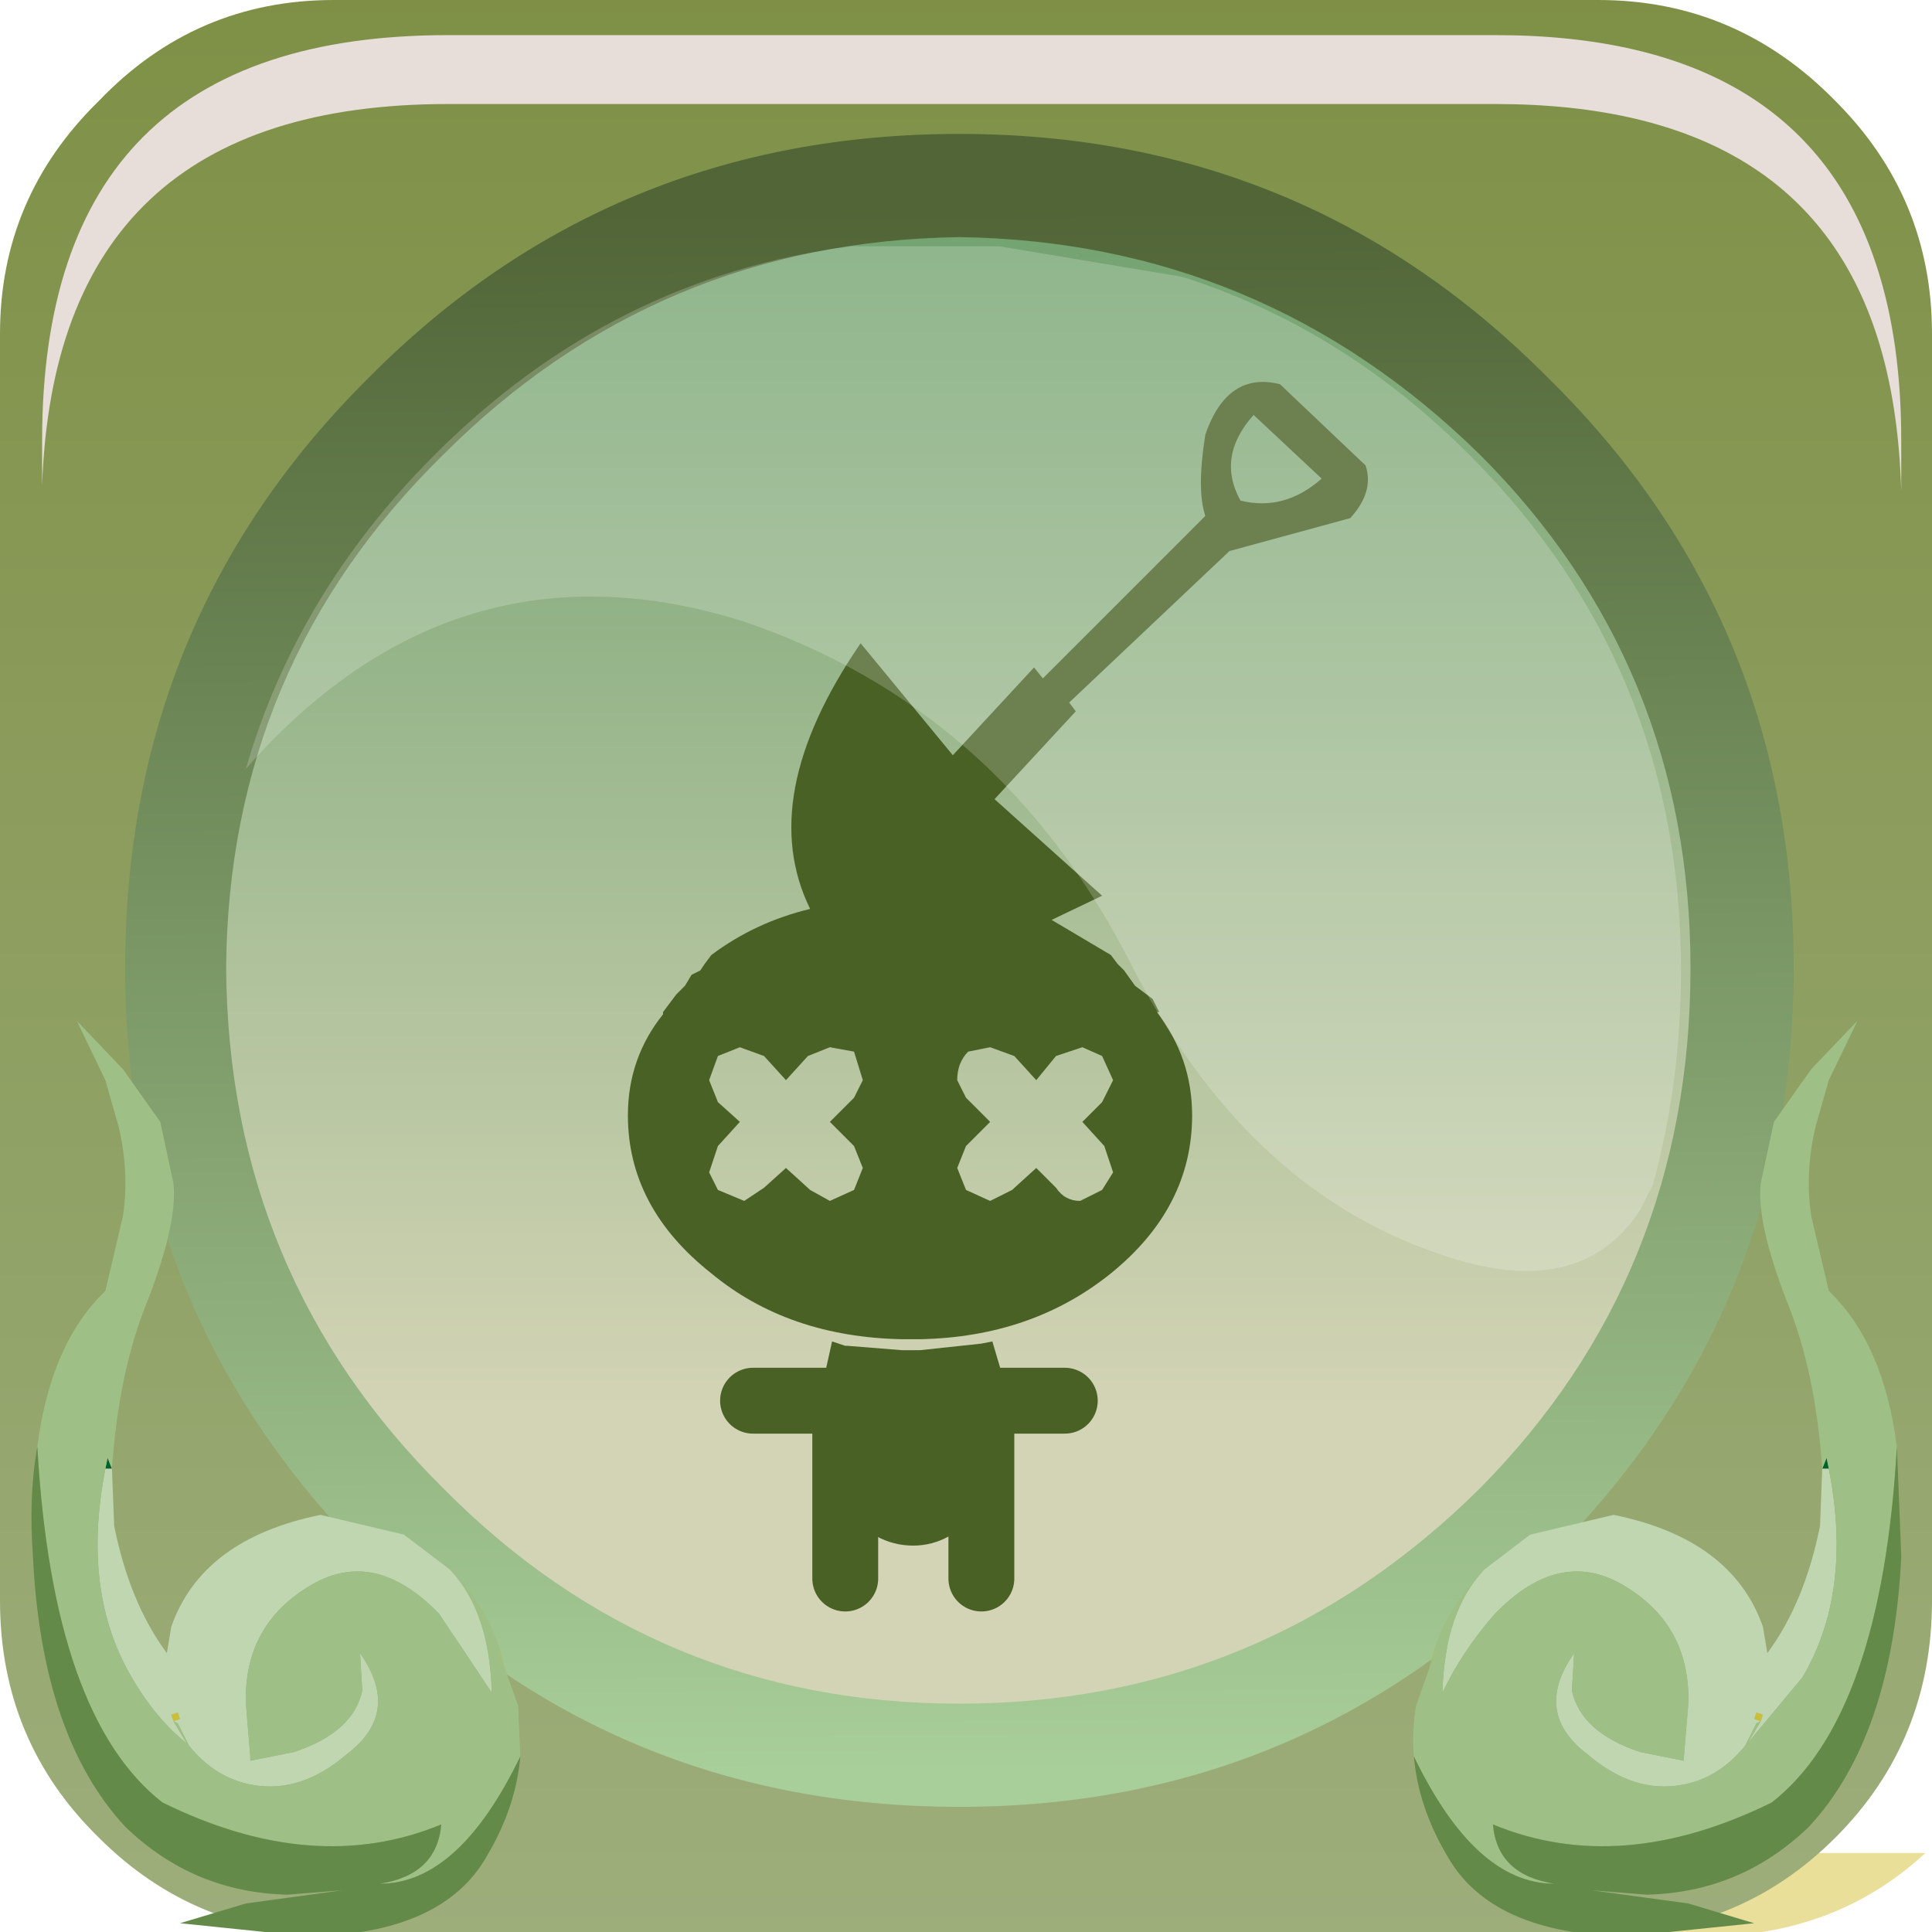 <?xml version="1.0" encoding="UTF-8" standalone="no"?>
<svg xmlns:xlink="http://www.w3.org/1999/xlink" height="44.0px" width="44.0px" xmlns="http://www.w3.org/2000/svg">
  <g transform="matrix(1.0, 0.0, 0.0, 1.0, 0.0, 0.0)">
    <use height="44.1" transform="matrix(1.0, 0.0, 0.0, 1.0, 0.0, 0.0)" width="44.0" xlink:href="#shape0"/>
    <use height="8.6" transform="matrix(1.208, 0.0, 0.0, 1.207, 0.959, 0.8)" width="35.05" xlink:href="#sprite0"/>
    <use height="38.1" transform="matrix(1.0, 0.0, 0.0, 1.0, 2.85, 3.05)" width="38.0" xlink:href="#shape2"/>
    <use height="0.0" transform="matrix(1.212, 0.0, 0.0, 1.214, 1.0, 1.0)" width="0.0" xlink:href="#sprite1"/>
    <use height="35.4" transform="matrix(1.0, 0.0, 0.0, 1.0, 0.7, 8.7)" width="42.65" xlink:href="#shape3"/>
    <use height="20.15" transform="matrix(1.159, 0.0, 0.0, 1.161, 5.6, 5.55)" width="28.2" xlink:href="#sprite2"/>
  </g>
  <defs>
    <g id="shape0" transform="matrix(1.0, 0.0, 0.0, 1.0, 0.0, 0.0)">
      <path d="M20.1 44.1 L16.4 44.1 16.4 43.05 Q18.0 44.05 20.1 44.1 M28.7 42.2 L33.1 42.2 33.1 44.1 28.7 44.1 28.7 42.2" fill="url(#gradient0)" fill-rule="evenodd" stroke="none"/>
      <path d="M43.85 42.2 Q41.8 44.1 38.8 44.1 L34.95 44.1 34.95 42.2 43.85 42.2" fill="url(#gradient1)" fill-rule="evenodd" stroke="none"/>
      <path d="M16.4 43.05 L15.3 42.2 28.7 42.2 28.7 44.1 20.1 44.1 Q18.0 44.05 16.4 43.05" fill="url(#gradient2)" fill-rule="evenodd" stroke="none"/>
      <path d="M41.8 41.85 Q39.6 44.05 36.4 44.05 L7.6 44.05 Q4.45 44.05 2.25 41.85 0.0 39.65 0.0 36.45 L0.0 7.6 Q0.0 4.5 2.25 2.3 4.45 0.0 7.6 0.0 L36.4 0.0 Q39.55 0.0 41.8 2.3 44.0 4.5 44.0 7.6 L44.0 36.45 Q44.0 39.65 41.8 41.85" fill="url(#gradient3)" fill-rule="evenodd" stroke="none"/>
    </g>
    <linearGradient gradientTransform="matrix(0.0, -0.056, -0.055, 0.0, 22.45, 18.4)" gradientUnits="userSpaceOnUse" id="gradient0" spreadMethod="pad" x1="-819.2" x2="819.2">
      <stop offset="0.012" stop-color="#e8e1b7"/>
      <stop offset="1.0" stop-color="#eed731"/>
    </linearGradient>
    <linearGradient gradientTransform="matrix(0.0, -0.056, -0.055, 0.0, 24.35, 18.4)" gradientUnits="userSpaceOnUse" id="gradient1" spreadMethod="pad" x1="-819.2" x2="819.2">
      <stop offset="0.012" stop-color="#e8e1b7"/>
      <stop offset="1.0" stop-color="#eed731"/>
    </linearGradient>
    <linearGradient gradientTransform="matrix(0.0, -0.056, -0.055, 0.0, 34.75, 18.4)" gradientUnits="userSpaceOnUse" id="gradient2" spreadMethod="pad" x1="-819.2" x2="819.2">
      <stop offset="0.012" stop-color="#e8e1b7"/>
      <stop offset="1.0" stop-color="#eed731"/>
    </linearGradient>
    <linearGradient gradientTransform="matrix(0.0, -0.028, -0.055, 0.0, 22.6, 22.0)" gradientUnits="userSpaceOnUse" id="gradient3" spreadMethod="pad" x1="-819.2" x2="819.2">
      <stop offset="0.012" stop-color="#9dae7c"/>
      <stop offset="1.0" stop-color="#7e8f45"/>
    </linearGradient>
    <g id="sprite0" transform="matrix(1.0, 0.0, 0.0, 1.0, 0.2, 0.0)">
      <use height="8.6" transform="matrix(1.0, 0.0, 0.0, 1.0, -0.2, 0.0)" width="35.05" xlink:href="#shape1"/>
    </g>
    <g id="shape1" transform="matrix(1.0, 0.0, 0.0, 1.0, 0.2, 0.0)">
      <path d="M34.4 4.4 Q34.85 5.8 34.85 7.65 L34.85 8.6 Q34.8 6.95 34.4 5.7 33.0 1.3 27.2 1.3 L7.45 1.3 Q0.05 1.3 -0.2 8.5 L-0.2 7.65 Q-0.2 0.0 7.45 0.0 L27.2 0.0 Q33.0 0.0 34.4 4.4" fill="#e7deda" fill-rule="evenodd" stroke="none"/>
    </g>
    <g id="shape2" transform="matrix(1.0, 0.0, 0.0, 1.0, -2.85, -3.05)">
      <path d="M8.85 8.95 Q14.3 3.5 22.05 3.5 29.75 3.5 35.2 8.95 40.6 14.4 40.6 22.05 40.6 29.8 35.2 35.25 29.75 40.65 22.05 40.65 14.3 40.65 8.85 35.25 3.4 29.8 3.4 22.05 3.4 14.35 8.85 8.95" fill="url(#gradient4)" fill-rule="evenodd" stroke="none"/>
      <path d="M40.85 22.05 Q40.85 29.95 35.25 35.5 29.75 41.15 21.85 41.15 13.9 41.15 8.4 35.5 2.85 29.95 2.85 22.05 2.85 14.1 8.4 8.6 13.9 3.05 21.85 3.05 29.75 3.05 35.25 8.6 40.85 14.1 40.85 22.05 M33.7 10.35 Q28.75 5.5 21.85 5.4 14.95 5.5 10.1 10.35 5.2 15.15 5.15 22.05 5.2 29.05 10.1 33.9 14.95 38.8 21.85 38.8 28.75 38.8 33.7 33.9 38.5 29.05 38.5 22.05 38.5 15.15 33.7 10.35" fill="url(#gradient5)" fill-rule="evenodd" stroke="none"/>
    </g>
    <linearGradient gradientTransform="matrix(0.0, -0.017, -0.017, 0.0, 22.05, 18.55)" gradientUnits="userSpaceOnUse" id="gradient4" spreadMethod="pad" x1="-819.2" x2="819.2">
      <stop offset="0.012" stop-color="#d3d4b5"/>
      <stop offset="1.0" stop-color="#71a26f"/>
    </linearGradient>
    <linearGradient gradientTransform="matrix(1.0E-4, 0.022, -0.023, 1.0E-4, 21.9, 22.35)" gradientUnits="userSpaceOnUse" id="gradient5" spreadMethod="pad" x1="-819.2" x2="819.2">
      <stop offset="0.012" stop-color="#516537"/>
      <stop offset="1.0" stop-color="#a8ce99"/>
    </linearGradient>
    <g id="shape3" transform="matrix(1.0, 0.0, 0.0, 1.0, -0.7, -8.7)">
      <path d="M2.4 33.45 L2.45 33.2 2.55 33.45 2.4 33.45" fill="#00632e" fill-rule="evenodd" stroke="none"/>
      <path d="M3.95 39.2 L3.9 39.05 4.05 39.0 4.1 39.15 3.95 39.2" fill="#ccbf38" fill-rule="evenodd" stroke="none"/>
      <path d="M2.55 33.45 L2.6 34.75 Q2.95 36.5 3.8 37.65 L3.9 37.05 Q4.6 35.05 7.3 34.5 L9.2 34.95 10.25 35.75 Q11.15 36.7 11.2 38.55 L10.0 36.75 Q8.5 35.2 7.0 36.15 5.55 37.05 5.6 38.8 L5.7 40.0 5.7 40.1 6.7 39.9 Q8.05 39.45 8.25 38.5 L8.2 37.65 Q9.15 39.0 7.9 39.95 6.85 40.85 5.75 40.65 4.9 40.5 4.3 39.75 L4.05 39.25 3.95 39.2 4.25 39.7 Q3.55 39.15 3.0 38.2 1.85 36.25 2.4 33.45 L2.55 33.45 M3.95 39.2 L4.1 39.15 4.05 39.0 3.9 39.05 3.95 39.2" fill="#c0d6b1" fill-rule="evenodd" stroke="none"/>
      <path d="M0.85 32.95 Q1.15 30.6 2.4 29.4 L2.8 27.7 Q2.95 26.7 2.7 25.65 L2.4 24.6 1.75 23.25 2.8 24.35 3.65 25.55 3.95 26.95 Q4.05 27.85 3.35 29.65 2.7 31.25 2.55 33.45 L2.45 33.2 2.4 33.45 Q1.85 36.25 3.0 38.2 3.55 39.15 4.25 39.7 L3.95 39.2 4.05 39.25 4.3 39.75 Q4.9 40.5 5.75 40.65 6.85 40.85 7.9 39.95 9.15 39.0 8.2 37.65 L8.25 38.5 Q8.05 39.45 6.7 39.9 L5.7 40.1 5.7 40.0 5.6 38.8 Q5.55 37.05 7.0 36.15 8.5 35.2 10.0 36.75 L11.2 38.55 Q11.15 36.7 10.25 35.75 L10.4 35.9 Q11.1 36.65 11.4 37.6 L11.35 37.6 11.5 38.0 11.8 38.85 11.85 40.0 Q10.45 42.9 8.65 42.9 9.95 42.7 10.05 41.55 7.15 42.75 3.7 41.05 1.2 39.1 0.85 32.95" fill="#9ec087" fill-rule="evenodd" stroke="none"/>
      <path d="M11.85 40.0 Q11.75 41.15 11.1 42.25 10.1 44.05 7.0 44.1 L4.1 43.8 5.6 43.35 7.8 43.05 6.55 43.15 Q4.4 43.1 2.85 41.6 0.95 39.55 0.75 35.45 0.65 34.05 0.85 32.95 1.2 39.1 3.7 41.05 7.15 42.75 10.05 41.55 9.95 42.7 8.65 42.9 10.45 42.9 11.85 40.0" fill="#648a4a" fill-rule="evenodd" stroke="none"/>
      <path d="M11.4 37.6 L11.5 38.0 11.35 37.6 11.4 37.6" fill="url(#gradient6)" fill-rule="evenodd" stroke="none"/>
      <path d="M41.65 33.45 L41.6 33.2 41.5 33.45 41.65 33.45" fill="#00632e" fill-rule="evenodd" stroke="none"/>
      <path d="M40.1 39.2 L40.15 39.05 40.0 39.0 39.95 39.15 40.1 39.2" fill="#ccbf38" fill-rule="evenodd" stroke="none"/>
      <path d="M41.5 33.45 L41.45 34.75 Q41.1 36.5 40.25 37.65 L40.15 37.05 Q39.45 35.05 36.75 34.5 L34.85 34.95 33.8 35.75 Q32.9 36.7 32.85 38.55 33.3 37.6 34.05 36.75 35.55 35.2 37.05 36.15 38.5 37.05 38.45 38.8 L38.35 40.0 38.35 40.1 37.35 39.9 Q36.0 39.45 35.8 38.5 L35.85 37.65 Q34.9 39.0 36.15 39.95 37.2 40.85 38.3 40.65 39.15 40.5 39.75 39.75 L40.0 39.25 40.1 39.2 39.8 39.7 41.05 38.2 Q42.2 36.25 41.65 33.45 L41.5 33.45 M40.1 39.2 L39.95 39.15 40.0 39.0 40.15 39.05 40.1 39.2" fill="#c0d6b1" fill-rule="evenodd" stroke="none"/>
      <path d="M43.2 32.95 Q42.9 30.6 41.65 29.4 L41.25 27.7 Q41.1 26.7 41.35 25.65 L41.65 24.6 42.3 23.25 41.25 24.35 40.4 25.55 40.1 26.95 Q40.0 27.85 40.7 29.65 41.35 31.25 41.5 33.45 L41.6 33.2 41.65 33.45 Q42.2 36.25 41.05 38.2 L39.8 39.7 40.1 39.2 40.0 39.25 39.75 39.75 Q39.15 40.5 38.3 40.65 37.2 40.85 36.15 39.95 34.9 39.0 35.85 37.65 L35.8 38.5 Q36.0 39.45 37.35 39.9 L38.35 40.1 38.35 40.0 38.45 38.8 Q38.5 37.05 37.05 36.15 35.55 35.2 34.05 36.75 33.3 37.6 32.85 38.55 32.9 36.7 33.8 35.75 L33.65 35.9 Q32.95 36.65 32.65 37.6 L32.7 37.6 32.55 38.0 32.25 38.85 Q32.15 39.45 32.2 40.0 33.6 42.9 35.4 42.9 34.1 42.7 34.0 41.55 36.9 42.75 40.35 41.05 42.85 39.1 43.2 32.95" fill="#9ec087" fill-rule="evenodd" stroke="none"/>
      <path d="M32.2 40.0 Q32.3 41.15 32.95 42.25 33.95 44.05 37.05 44.1 L39.95 43.8 38.45 43.35 36.25 43.05 37.5 43.15 Q39.65 43.1 41.2 41.6 43.1 39.55 43.3 35.45 L43.2 32.95 Q42.85 39.1 40.35 41.05 36.9 42.75 34.0 41.55 34.1 42.7 35.4 42.9 33.6 42.9 32.2 40.0" fill="#648a4a" fill-rule="evenodd" stroke="none"/>
      <path d="M32.65 37.6 L32.55 38.0 32.7 37.6 32.65 37.6" fill="url(#gradient7)" fill-rule="evenodd" stroke="none"/>
      <path d="M29.15 8.75 L31.1 10.6 Q31.3 11.2 30.75 11.8 L28.0 12.55 24.35 16.0 24.5 16.2 22.65 18.2 25.1 20.4 23.95 20.95 25.3 21.75 25.45 21.95 25.6 22.1 25.85 22.45 26.25 22.75 26.4 23.05 26.35 23.05 Q27.15 24.1 27.15 25.4 27.15 27.5 25.3 29.0 23.5 30.45 20.95 30.5 L20.85 30.5 20.75 30.5 20.6 30.5 20.55 30.5 Q17.95 30.45 16.2 29.0 14.3 27.5 14.3 25.4 14.3 24.1 15.1 23.1 L15.1 23.05 15.4 22.65 15.55 22.5 15.6 22.45 15.75 22.2 15.95 22.1 16.05 21.95 16.2 21.75 Q17.2 21.0 18.45 20.7 17.2 18.15 19.6 14.65 L21.7 17.2 23.55 15.2 23.75 15.45 27.45 11.75 Q27.25 11.15 27.45 9.9 27.95 8.45 29.15 8.75 M30.1 10.9 L28.55 9.45 Q27.7 10.4 28.25 11.4 29.25 11.65 30.1 10.9 M16.35 24.05 L16.15 24.6 16.35 25.1 16.85 25.55 16.35 26.1 16.15 26.7 16.35 27.1 16.95 27.35 17.4 27.05 17.9 26.6 18.45 27.1 18.9 27.35 19.45 27.1 19.65 26.6 19.45 26.1 18.9 25.55 19.45 25.0 19.65 24.6 19.45 23.95 18.9 23.85 18.4 24.05 17.9 24.6 17.4 24.05 16.85 23.85 16.35 24.05 M23.1 24.05 L22.55 23.85 22.05 23.95 Q21.8 24.2 21.8 24.6 L22.0 25.0 22.55 25.55 22.0 26.1 21.8 26.6 22.0 27.1 22.55 27.35 23.05 27.1 23.6 26.6 24.05 27.05 Q24.25 27.35 24.6 27.35 L25.1 27.1 25.35 26.7 25.15 26.1 24.65 25.55 25.1 25.1 25.35 24.6 25.1 24.05 24.65 23.85 24.05 24.05 23.6 24.6 23.1 24.05 M18.65 31.9 L18.95 30.55 19.25 30.65 19.3 30.65 20.55 30.75 20.7 30.75 20.8 30.75 20.85 30.75 20.95 30.75 22.35 30.6 22.6 30.55 23.0 31.9 23.0 32.25 Q23.0 33.45 22.35 34.35 L22.35 32.35 22.35 34.35 Q21.65 35.2 20.8 35.2 19.9 35.2 19.25 34.35 L19.25 32.35 19.25 34.35 Q18.65 33.45 18.65 32.25 L18.65 31.9 23.0 31.9 18.65 31.9" fill="#496125" fill-rule="evenodd" stroke="none"/>
      <path d="M23.0 31.9 L24.25 31.9 M22.35 34.35 L22.35 35.95 M22.35 34.35 L22.35 32.35 M18.65 31.9 L17.15 31.9 M18.65 31.9 L23.0 31.9 M19.25 34.35 L19.25 35.95 M19.25 32.35 L19.25 34.35" fill="none" stroke="#496125" stroke-linecap="round" stroke-linejoin="round" stroke-width="1.5"/>
    </g>
    <linearGradient gradientTransform="matrix(0.0, -0.025, -0.025, 0.0, 6.1, 31.55)" gradientUnits="userSpaceOnUse" id="gradient6" spreadMethod="pad" x1="-819.2" x2="819.2">
      <stop offset="0.012" stop-color="#bed9a5"/>
      <stop offset="1.0" stop-color="#739416"/>
    </linearGradient>
    <linearGradient gradientTransform="matrix(0.0, -0.025, 0.025, 0.0, 37.95, 31.55)" gradientUnits="userSpaceOnUse" id="gradient7" spreadMethod="pad" x1="-819.2" x2="819.2">
      <stop offset="0.012" stop-color="#bed9a5"/>
      <stop offset="1.0" stop-color="#739416"/>
    </linearGradient>
    <g id="sprite2" transform="matrix(1.0, 0.0, 0.0, 1.0, 0.0, 0.0)">
      <use height="20.15" transform="matrix(1.0, 0.0, 0.0, 1.0, 0.0, 0.0)" width="28.2" xlink:href="#shape4"/>
    </g>
    <g id="shape4" transform="matrix(1.0, 0.0, 0.0, 1.0, 0.0, 0.0)">
      <path d="M27.65 18.45 L27.4 18.95 Q26.2 20.8 23.4 19.8 19.6 18.5 17.35 14.05 14.8 9.1 9.75 7.4 4.1 5.65 0.0 10.3 1.0 6.85 3.7 4.15 7.2 0.65 11.9 0.05 L14.8 0.05 18.4 0.65 Q21.55 1.65 24.05 4.15 28.2 8.3 28.2 14.25 28.2 16.45 27.65 18.45" fill="#ffffff" fill-opacity="0.196" fill-rule="evenodd" stroke="none"/>
    </g>
  </defs>
</svg>
